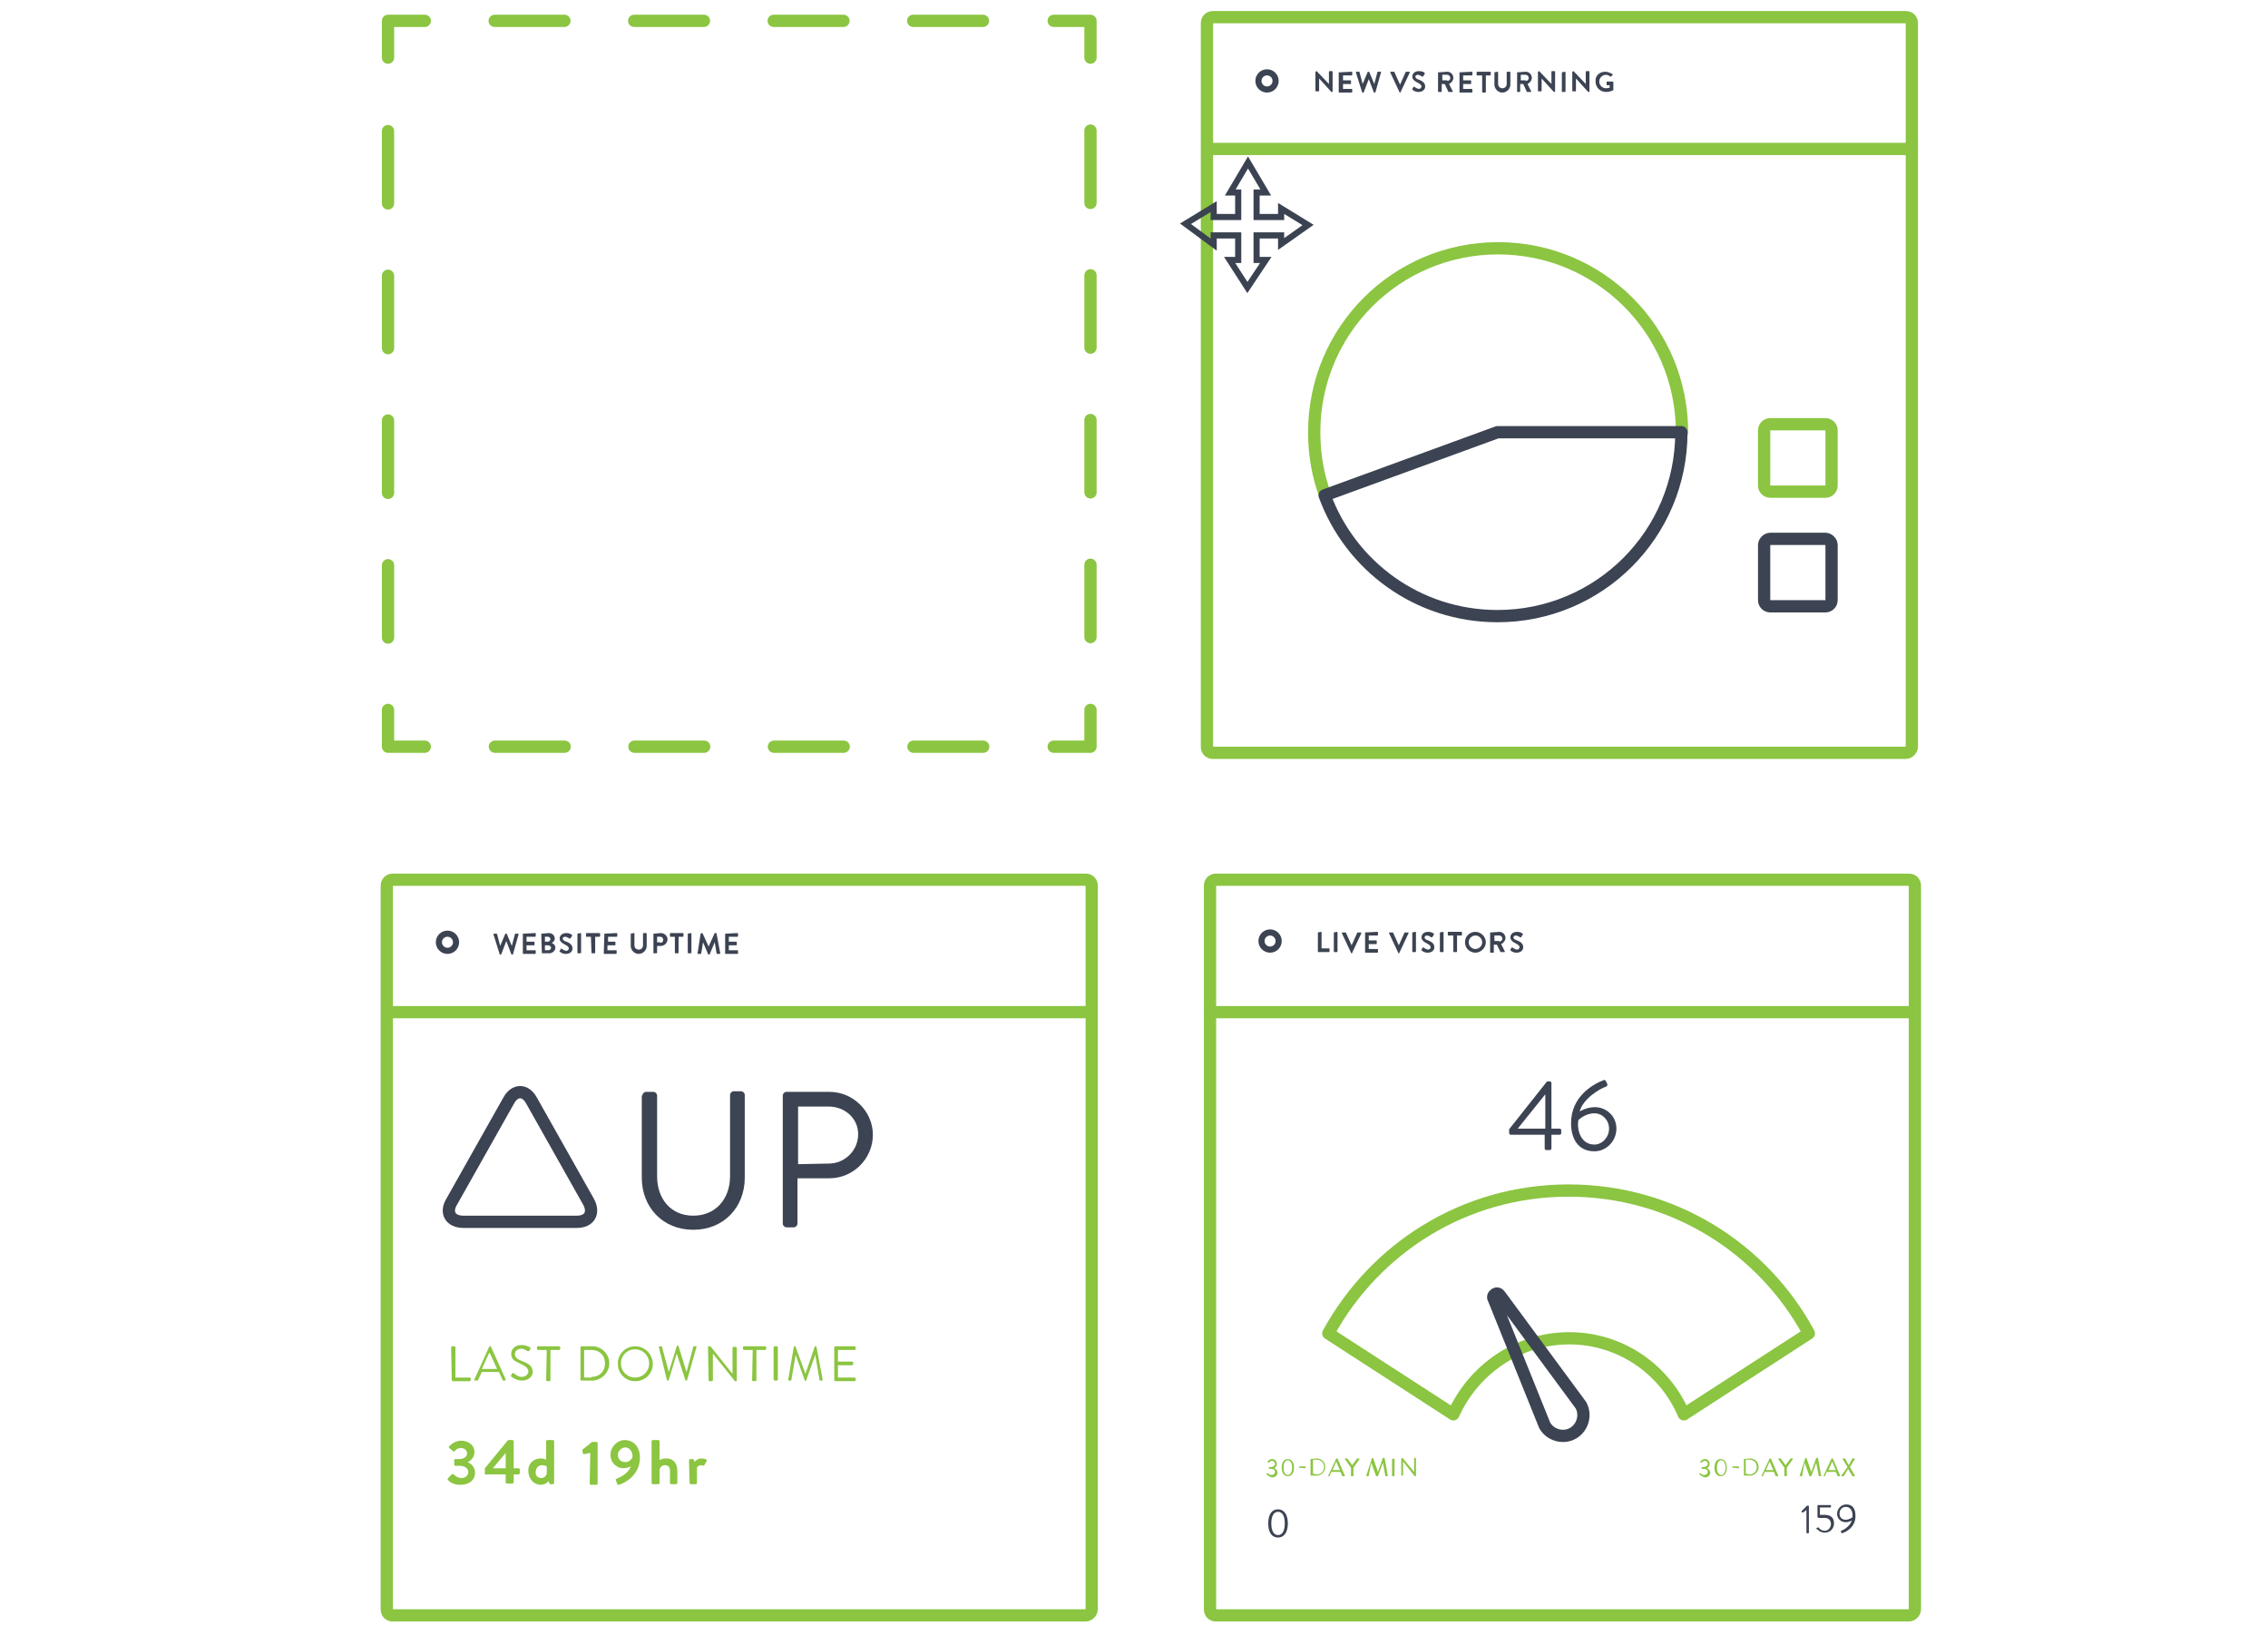 <?xml version="1.0" encoding="utf-8"?>
<!-- Generator: Adobe Illustrator 18.0.0, SVG Export Plug-In . SVG Version: 6.00 Build 0)  -->
<!DOCTYPE svg PUBLIC "-//W3C//DTD SVG 1.1//EN" "http://www.w3.org/Graphics/SVG/1.1/DTD/svg11.dtd">
<svg version="1.1" id="Layer_1" xmlns="http://www.w3.org/2000/svg" xmlns:xlink="http://www.w3.org/1999/xlink" x="0px" y="0px"
	 viewBox="0 0 370 265" enable-background="new 0 0 370 265" xml:space="preserve">
<g>
	
		<circle fill="none" stroke="#3C4352" stroke-linecap="round" stroke-linejoin="round" stroke-miterlimit="10" cx="206.7" cy="13.2" r="1.4"/>
	<g>
		<path fill="#3C4352" d="M214.6,11.7L214.6,11.7l0.2-0.1l2,2.1l0,0v-2c0,0,0-0.1,0.1-0.1h0.4c0,0,0.1,0,0.1,0.1v3.2
			c0,0,0,0.1-0.1,0.1h-0.1l-2-2.2l0,0v2c0,0,0,0.1-0.1,0.1h-0.4c0,0-0.1,0-0.1-0.1L214.6,11.7L214.6,11.7z"/>
		<path fill="#3C4352" d="M218.5,11.8C218.5,11.7,218.5,11.7,218.5,11.8l2-0.1c0.1,0,0.1,0,0.1,0.1v0.4c0,0,0,0.1-0.1,0.1h-1.4v0.8
			h1.2c0,0,0.1,0,0.1,0.1v0.4c0,0.1,0,0.1-0.1,0.1h-1.2v0.8h1.4c0.1,0,0.1,0,0.1,0.1V15c0,0,0,0.1-0.1,0.1h-2c-0.1,0-0.1,0-0.1-0.1
			v-3.2H218.5z"/>
		<path fill="#3C4352" d="M221.2,11.8c0-0.1,0-0.1,0.1-0.1h0.4c0,0,0.1,0,0.1,0.1l0.5,1.9l0,0l0.8-1.9c0,0,0-0.1,0.1-0.1h0.1
			c0,0,0.1,0,0.1,0.1l0.8,1.9l0,0l0.5-1.9c0,0,0-0.1,0.1-0.1h0.4c0.1,0,0.1,0,0.1,0.1l-0.9,3.2c0,0,0,0.1-0.1,0.1h-0.1
			c0,0-0.1,0-0.1-0.1l-0.8-2.1l0,0l-0.8,2.1c0,0,0,0.1-0.1,0.1h-0.1c0,0-0.1,0-0.1-0.1L221.2,11.8z"/>
		<path fill="#3C4352" d="M226.8,11.8c0-0.1,0-0.1,0.1-0.1h0.5c0,0,0.1,0,0.1,0.1l0.9,2l0,0l0.9-2c0,0,0-0.1,0.1-0.1h0.5
			c0.1,0,0.1,0.1,0.1,0.1l-1.5,3.2c0,0,0,0.1-0.1,0.1l0,0c0,0-0.1,0-0.1-0.1L226.8,11.8z"/>
		<path fill="#3C4352" d="M230.4,14.5l0.2-0.3c0-0.1,0.1-0.1,0.2,0c0,0,0.4,0.3,0.7,0.3c0.2,0,0.4-0.2,0.4-0.4s-0.2-0.4-0.6-0.6
			c-0.4-0.2-0.9-0.5-0.9-1c0-0.4,0.3-0.9,1.1-0.9c0.5,0,0.9,0.2,0.9,0.3c0,0,0.1,0.1,0,0.2l-0.2,0.3c0,0.1-0.1,0.1-0.2,0.1
			c0,0-0.4-0.3-0.7-0.3s-0.4,0.2-0.4,0.3c0,0.2,0.2,0.4,0.6,0.5c0.5,0.2,1,0.5,1,1.1c0,0.5-0.4,0.9-1.1,0.9c-0.6,0-0.9-0.3-1-0.4
			C230.4,14.6,230.4,14.6,230.4,14.5z"/>
		<path fill="#3C4352" d="M234.7,11.8C234.7,11.7,234.8,11.7,234.7,11.8l1.4-0.1c0.6,0,1,0.5,1,1c0,0.4-0.3,0.8-0.7,1l0.6,1.2
			c0,0.1,0,0.1-0.1,0.1h-0.5h-0.1l-0.6-1.3h-0.5v1.2c0,0,0,0.1-0.1,0.1h-0.4c-0.1,0-0.1,0-0.1-0.1v-3.1
			C234.6,11.8,234.7,11.8,234.7,11.8z M236.1,13.2c0.3,0,0.5-0.2,0.5-0.5c0-0.2-0.2-0.5-0.5-0.5h-0.8v0.9h0.8V13.2z"/>
		<path fill="#3C4352" d="M238.1,11.8C238.1,11.7,238.2,11.7,238.1,11.8l2-0.1c0.1,0,0.1,0,0.1,0.1v0.4c0,0,0,0.1-0.1,0.1h-1.4v0.8
			h1.2c0,0,0.1,0,0.1,0.1v0.4c0,0.1,0,0.1-0.1,0.1h-1.2v0.8h1.4c0.1,0,0.1,0,0.1,0.1V15c0,0,0,0.1-0.1,0.1h-1.9
			c-0.1,0-0.1,0-0.1-0.1V11.8z"/>
		<path fill="#3C4352" d="M241.7,12.3H241c-0.1,0-0.1,0-0.1-0.1v-0.4c0,0,0-0.1,0.1-0.1h2.1c0.1,0,0.1,0,0.1,0.1v0.4
			c0,0,0,0.1-0.1,0.1h-0.7V15c0,0,0,0.1-0.1,0.1h-0.4c0,0-0.1,0-0.1-0.1v-2.7H241.7z"/>
		<path fill="#3C4352" d="M243.8,11.8C243.8,11.7,243.8,11.7,243.8,11.8l0.5-0.1c0.1,0,0.1,0,0.1,0.1v1.9c0,0.4,0.3,0.7,0.7,0.7
			s0.7-0.3,0.7-0.7v-1.9c0,0,0-0.1,0.1-0.1h0.4c0,0,0.1,0,0.1,0.1v2c0,0.7-0.6,1.3-1.3,1.3s-1.3-0.6-1.3-1.3V11.8z"/>
		<path fill="#3C4352" d="M247.5,11.8C247.5,11.7,247.5,11.7,247.5,11.8l1.4-0.1c0.6,0,1,0.5,1,1c0,0.4-0.3,0.8-0.7,1l0.6,1.2
			c0,0.1,0,0.1-0.1,0.1h-0.5h-0.1l-0.6-1.3H248v1.2c0,0,0,0.1-0.1,0.1h-0.3c-0.1,0-0.1,0-0.1-0.1L247.5,11.8L247.5,11.8z
			 M248.9,13.2c0.3,0,0.5-0.2,0.5-0.5c0-0.2-0.2-0.5-0.5-0.5h-0.8v0.9h0.8V13.2z"/>
		<path fill="#3C4352" d="M250.9,11.7L250.9,11.7l0.2-0.1l2,2.1l0,0v-2c0,0,0-0.1,0.1-0.1h0.4c0,0,0.1,0,0.1,0.1v3.2
			c0,0,0,0.1-0.1,0.1h-0.1l-2-2.2l0,0v2c0,0,0,0.1-0.1,0.1H251c0,0-0.1,0-0.1-0.1V11.7L250.9,11.7z"/>
		<path fill="#3C4352" d="M254.8,11.8C254.8,11.7,254.8,11.7,254.8,11.8l0.5-0.1c0,0,0.1,0,0.1,0.1v3.1c0,0,0,0.1-0.1,0.1h-0.4
			c0,0-0.1,0-0.1-0.1V11.8z"/>
		<path fill="#3C4352" d="M256.5,11.7L256.5,11.7l0.2-0.1l2,2.1l0,0v-2c0,0,0-0.1,0.1-0.1h0.4c0,0,0.1,0,0.1,0.1v3.2
			c0,0,0,0.1-0.1,0.1h-0.1l-2-2.2l0,0v2c0,0,0,0.1-0.1,0.1h-0.4c0,0-0.1,0-0.1-0.1V11.7z"/>
		<path fill="#3C4352" d="M261.9,11.7c0.4,0,0.8,0.2,1.2,0.4v0.1l-0.3,0.3h-0.1c-0.2-0.2-0.5-0.3-0.7-0.3c-0.6,0-1.1,0.5-1.1,1.1
			s0.5,1.1,1.1,1.1c0.3,0,0.5-0.1,0.6-0.1v-0.4h-0.4c-0.1,0-0.1,0-0.1-0.1v-0.4c0-0.1,0-0.1,0.1-0.1h0.9c0,0,0.1,0,0.1,0.1v1.2v0.1
			c0,0-0.5,0.3-1.2,0.3c-0.9,0-1.7-0.7-1.7-1.7C260.2,12.4,260.9,11.7,261.9,11.7z"/>
	</g>
	
		<line fill="none" stroke="#8BC541" stroke-width="2" stroke-linecap="round" stroke-linejoin="round" stroke-miterlimit="10" x1="197" y1="24.3" x2="311.8" y2="24.3"/>
	<path fill="none" stroke="#8BC541" stroke-width="2" stroke-linecap="round" stroke-linejoin="round" stroke-miterlimit="10" d="
		M310.9,122.8h-113c-0.6,0-1-0.4-1-1V3.8c0-0.6,0.4-1,1-1h113c0.6,0,1,0.4,1,1v118C311.9,122.3,311.4,122.8,310.9,122.8z"/>
	<g>
		<path fill="none" stroke="#8BC541" stroke-width="2" stroke-linecap="round" stroke-linejoin="round" stroke-miterlimit="10" d="
			M297.8,80.2h-9c-0.5,0-1-0.4-1-1v-9c0-0.6,0.5-1,1-1h9c0.5,0,1,0.4,1,1v9C298.8,79.8,298.3,80.2,297.8,80.2z"/>
		<path fill="none" stroke="#3C4352" stroke-width="2" stroke-miterlimit="10" d="M297.8,98.9h-9c-0.5,0-1-0.4-1-1v-9
			c0-0.5,0.5-1,1-1h9c0.5,0,1,0.5,1,1v9C298.8,98.5,298.3,98.9,297.8,98.9z"/>
	</g>
	<path fill="none" stroke="#8BC541" stroke-width="2" stroke-linecap="round" stroke-linejoin="round" stroke-miterlimit="10" d="
		M274.4,70.5c0-16.6-13.4-30-30-30s-30,13.4-30,30c0,3.6,0.6,7.1,1.8,10.3"/>
	<path fill="none" stroke="#3C4352" stroke-width="2" stroke-linecap="round" stroke-linejoin="round" stroke-miterlimit="10" d="
		M216.1,80.8c4.2,11.5,15.2,19.7,28.2,19.7c16.6,0,30-13.4,30-30h-30L216.1,80.8z"/>
</g>
<g>
	
		<line fill="none" stroke="#8BC541" stroke-width="2" stroke-linecap="round" stroke-linejoin="round" stroke-miterlimit="10" x1="197.5" y1="165.1" x2="312.3" y2="165.1"/>
	<path fill="none" stroke="#8BC541" stroke-width="2" stroke-linecap="round" stroke-linejoin="round" stroke-miterlimit="10" d="
		M311.4,263.5h-113c-0.6,0-1-0.4-1-1v-118c0-0.6,0.4-1,1-1h113c0.6,0,1,0.4,1,1v118C312.4,263,311.9,263.5,311.4,263.5z"/>
	
		<circle fill="none" stroke="#3C4352" stroke-linecap="round" stroke-linejoin="round" stroke-miterlimit="10" cx="207.2" cy="153.5" r="1.4"/>
	<g>
		<path fill="#3C4352" d="M215,152.1C215,152.1,215.1,152.1,215,152.1l0.5-0.1c0,0,0.1,0,0.1,0.1v2.6h1.2c0.1,0,0.1,0,0.1,0.1v0.4
			c0,0,0,0.1-0.1,0.1h-1.7c-0.1,0-0.1,0-0.1-0.1V152.1z"/>
		<path fill="#3C4352" d="M217.6,152.1C217.6,152.1,217.7,152.1,217.6,152.1l0.5-0.1c0,0,0.1,0,0.1,0.1v3.1c0,0,0,0.1-0.1,0.1h-0.4
			c0,0-0.1,0-0.1-0.1V152.1z"/>
		<path fill="#3C4352" d="M218.9,152.2c0-0.1,0-0.1,0.1-0.1h0.5c0,0,0.1,0,0.1,0.1l0.9,2l0,0l0.9-2c0,0,0-0.1,0.1-0.1h0.5
			c0.1,0,0.1,0.1,0.1,0.1l-1.5,3.2c0,0,0,0.1-0.1,0.1l0,0c0,0-0.1,0-0.1-0.1L218.9,152.2z"/>
		<path fill="#3C4352" d="M222.7,152.1C222.7,152.1,222.8,152.1,222.7,152.1l2-0.1c0.1,0,0.1,0,0.1,0.1v0.4c0,0,0,0.1-0.1,0.1h-1.4
			v0.8h1.2c0,0,0.1,0,0.1,0.1v0.4c0,0.1,0,0.1-0.1,0.1h-1.2v0.8h1.4c0.1,0,0.1,0,0.1,0.1v0.4c0,0,0,0.1-0.1,0.1h-1.9
			c-0.1,0-0.1,0-0.1-0.1V152.1z"/>
		<path fill="#3C4352" d="M226.6,152.2c0-0.1,0-0.1,0.1-0.1h0.5c0,0,0.1,0,0.1,0.1l0.9,2l0,0l0.9-2c0,0,0-0.1,0.1-0.1h0.5
			c0.1,0,0.1,0.1,0.1,0.1l-1.5,3.2c0,0,0,0.1-0.1,0.1l0,0c0,0-0.1,0-0.1-0.1L226.6,152.2z"/>
		<path fill="#3C4352" d="M230.4,152.1L230.4,152.1l0.5-0.1c0,0,0.1,0,0.1,0.1v3.1c0,0,0,0.1-0.1,0.1h-0.4c0,0-0.1,0-0.1-0.1V152.1z
			"/>
		<path fill="#3C4352" d="M231.9,154.9l0.2-0.3c0-0.1,0.1-0.1,0.2,0c0,0,0.4,0.3,0.7,0.3c0.2,0,0.4-0.2,0.4-0.4s-0.2-0.4-0.6-0.6
			c-0.4-0.2-0.9-0.5-0.9-1c0-0.4,0.3-0.9,1.1-0.9c0.5,0,0.8,0.2,0.9,0.3c0,0,0.1,0.1,0,0.2l-0.2,0.3c0,0.1-0.1,0.1-0.2,0.1
			c0,0-0.4-0.3-0.7-0.3s-0.4,0.2-0.4,0.3c0,0.2,0.2,0.4,0.6,0.5c0.5,0.2,1,0.5,1,1.1c0,0.5-0.4,0.9-1.1,0.9c-0.6,0-0.9-0.3-1-0.4
			C231.9,155,231.8,155,231.9,154.9z"/>
		<path fill="#3C4352" d="M234.9,152.1L234.9,152.1l0.5-0.1c0,0,0.1,0,0.1,0.1v3.1c0,0,0,0.1-0.1,0.1H235c0,0-0.1,0-0.1-0.1V152.1z"
			/>
		<path fill="#3C4352" d="M237,152.6h-0.7c-0.1,0-0.1,0-0.1-0.1v-0.4c0,0,0-0.1,0.1-0.1h2.1c0.1,0,0.1,0,0.1,0.1v0.4
			c0,0,0,0.1-0.1,0.1h-0.7v2.6c0,0,0,0.1-0.1,0.1h-0.4c0,0-0.1,0-0.1-0.1v-2.6H237z"/>
		<path fill="#3C4352" d="M240.7,152c0.9,0,1.7,0.8,1.7,1.7s-0.8,1.7-1.7,1.7s-1.7-0.7-1.7-1.7S239.8,152,240.7,152z M240.7,154.8
			c0.6,0,1.1-0.5,1.1-1.1s-0.5-1.1-1.1-1.1s-1.1,0.5-1.1,1.1S240.1,154.8,240.7,154.8z"/>
		<path fill="#3C4352" d="M243.2,152.1C243.2,152.1,243.3,152.1,243.2,152.1l1.4-0.1c0.6,0,1,0.5,1,1c0,0.4-0.3,0.8-0.7,1l0.6,1.2
			c0,0.1,0,0.1-0.1,0.1h-0.5h-0.1l-0.6-1.2h-0.5v1.2c0,0,0,0.1-0.1,0.1h-0.4c-0.1,0-0.1,0-0.1-0.1v-3.2H243.2z M244.6,153.6
			c0.2,0,0.5-0.2,0.5-0.5c0-0.2-0.2-0.5-0.5-0.5h-0.8v0.9h0.8V153.6z"/>
		<path fill="#3C4352" d="M246.4,154.9l0.2-0.3c0-0.1,0.1-0.1,0.2,0c0,0,0.4,0.3,0.7,0.3c0.2,0,0.4-0.2,0.4-0.4s-0.2-0.4-0.6-0.6
			c-0.4-0.2-0.9-0.5-0.9-1c0-0.4,0.3-0.9,1.1-0.9c0.5,0,0.8,0.2,0.9,0.3c0,0,0.1,0.1,0,0.2l-0.2,0.3c0,0.1-0.1,0.1-0.2,0.1
			c0,0-0.4-0.3-0.7-0.3s-0.4,0.2-0.4,0.3c0,0.2,0.2,0.4,0.6,0.5c0.5,0.2,1,0.5,1,1.1c0,0.5-0.4,0.9-1.1,0.9c-0.6,0-0.9-0.3-1-0.4
			C246.4,155,246.4,155,246.4,154.9z"/>
	</g>
	<g>
		<path fill="#3C4352" d="M246.2,184.8v-0.6l6.1-7.7c0,0,0.1-0.1,0.2-0.1h0.3c0.2,0,0.3,0.1,0.3,0.3v7.4h1.3c0.2,0,0.3,0.1,0.3,0.3
			v0.4c0,0.2-0.1,0.3-0.3,0.3h-1.3v2.2c0,0.2-0.1,0.3-0.3,0.3h-0.5c-0.2,0-0.3-0.1-0.3-0.3v-2.2h-5.6
			C246.3,185.1,246.2,184.9,246.2,184.8z M252.1,184.1v-5.6l-4.5,5.6H252.1z"/>
		<path fill="#3C4352" d="M261.6,176.2c0.2-0.1,0.3,0,0.4,0.2l0.2,0.4c0.1,0.2,0,0.4-0.3,0.5c-0.7,0.2-3.6,1.8-4.2,4
			c0,0,1.1-0.7,2.5-0.7c1.8,0,3.5,1.4,3.5,3.5c0,2-1.6,3.7-3.6,3.7c-2.6,0-3.8-2-3.8-4.6C256.3,178.8,260,176.8,261.6,176.2z
			 M262.5,184.1c0-1.4-1.1-2.5-2.4-2.5c-1.5,0-2.6,1.1-2.6,1.1c-0.3,1.6,0.4,4,2.6,4C261.4,186.7,262.5,185.5,262.5,184.1z"/>
	</g>
	<path fill="none" stroke="#8BC541" stroke-width="2" stroke-linecap="round" stroke-linejoin="round" stroke-miterlimit="10" d="
		M256,218.3c8.4,0,15.6,5.1,18.7,12.4l20.4-13.2c-7.5-13.9-22.2-23.3-39.2-23.3s-31.6,9.4-39.2,23.3l20.4,13.2
		C240.4,223.4,247.6,218.3,256,218.3z"/>
	<path fill="none" stroke="#3C4352" stroke-width="2" stroke-linecap="round" stroke-linejoin="round" stroke-miterlimit="10" d="
		M252,232.5c0.9,1.6,3,2.2,4.6,1.3s2.2-3,1.3-4.6l-13.2-17.9c-0.2-0.3-0.5-0.4-0.8-0.2s-0.4,0.5-0.2,0.8L252,232.5z"/>
	<g>
		<g>
			<path fill="#3C4352" d="M206.9,248.5c0-1.5,0.6-2.3,1.6-2.3s1.6,0.9,1.6,2.3s-0.6,2.3-1.6,2.3S206.9,250,206.9,248.5z
				 M209.6,248.5c0-1.2-0.4-1.9-1.1-1.9c-0.7,0-1.1,0.7-1.1,1.9s0.4,1.9,1.1,1.9S209.6,249.7,209.6,248.5z"/>
		</g>
		<g>
			<path fill="#3C4352" d="M294.7,246.3l-0.5,0.4c-0.1,0-0.1,0-0.2,0l-0.1-0.1c0-0.1,0-0.1,0-0.1l0.9-0.9h0.2c0.1,0,0.1,0.1,0.1,0.1
				v4.3c0,0.1-0.1,0.1-0.1,0.1h-0.2c-0.1,0-0.1-0.1-0.1-0.1L294.7,246.3L294.7,246.3z"/>
			<path fill="#3C4352" d="M296.3,249.3c0.1,0,0.1-0.1,0.2-0.1c0.1-0.1,0.1-0.1,0.2,0s0.4,0.5,1,0.5s1-0.6,1-1.1s-0.3-1-1-1h-1
				c-0.1,0-0.2-0.1-0.2-0.2v-1.8c0-0.1,0.1-0.1,0.1-0.1h2c0.1,0,0.1,0.1,0.1,0.1v0.2c0,0.1-0.1,0.1-0.1,0.1h-1.7v1.2h0.8
				c1,0,1.5,0.5,1.5,1.4c0,0.8-0.6,1.5-1.5,1.5c-0.7,0-1.1-0.4-1.3-0.6C296.2,249.4,296.2,249.4,296.3,249.3z"/>
			<path fill="#3C4352" d="M300.4,249.7c0.3-0.1,1.5-0.8,1.7-1.7c0,0-0.4,0.3-1,0.3c-0.8,0-1.4-0.6-1.4-1.4c0-0.8,0.7-1.5,1.5-1.5
				c1.1,0,1.5,0.8,1.5,1.9c0,1.8-1.5,2.6-2.2,2.8c-0.1,0-0.1,0-0.1-0.1l-0.1-0.2C300.2,249.8,300.3,249.8,300.4,249.7z M302.2,247.5
				c0.1-0.7-0.1-1.7-1.1-1.7c-0.6,0-1,0.5-1,1.1s0.4,1,1,1C301.7,247.9,302.2,247.5,302.2,247.5z"/>
		</g>
		<g>
			<path fill="#8BC541" d="M206.6,240.4l0.1-0.1h0.1c0,0,0.3,0.3,0.6,0.3s0.6-0.2,0.6-0.5s-0.2-0.5-0.7-0.5h-0.2c0,0-0.1,0-0.1-0.1
				v-0.1c0-0.1,0-0.1,0.1-0.1h0.2c0.4,0,0.7-0.2,0.7-0.5s-0.2-0.5-0.5-0.5s-0.4,0.2-0.5,0.3h-0.1l-0.1-0.1v-0.1c0,0,0.3-0.4,0.7-0.4
				c0.5,0,0.8,0.3,0.8,0.8c0,0.3-0.2,0.6-0.4,0.7l0,0c0.2,0.1,0.5,0.3,0.5,0.7s-0.3,0.8-0.9,0.8
				C206.9,240.8,206.7,240.6,206.6,240.4C206.5,240.4,206.5,240.4,206.6,240.4z"/>
			<path fill="#8BC541" d="M209.1,239.4c0-0.9,0.4-1.4,1-1.4s1,0.5,1,1.4s-0.4,1.4-1,1.4S209.1,240.3,209.1,239.4z M210.8,239.4
				c0-0.7-0.3-1.2-0.7-1.2s-0.7,0.4-0.7,1.2s0.3,1.2,0.7,1.2S210.8,240.1,210.8,239.4z"/>
			<path fill="#8BC541" d="M211.9,239.4L211.9,239.4c0-0.1,0-0.2,0.1-0.2h0.9c0,0,0.1,0,0.1,0.1v0.1c0,0,0,0.1-0.1,0.1L211.9,239.4
				C212,239.5,211.9,239.5,211.9,239.4z"/>
			<path fill="#8BC541" d="M213.8,238C213.8,237.9,213.9,237.9,213.8,238l1-0.1c0.8,0,1.4,0.6,1.4,1.4c0,0.8-0.7,1.4-1.4,1.4h-0.9
				c0,0-0.1,0-0.1-0.1V238z M214.8,240.5c0.7,0,1.2-0.5,1.2-1.2s-0.5-1.2-1.2-1.2h-0.6v2.3L214.8,240.5L214.8,240.5z"/>
			<path fill="#8BC541" d="M216.7,240.7l1.3-2.8c0,0,0,0,0.1,0l0,0h0.1l1.2,2.8c0,0.1,0,0.1-0.1,0.1h-0.2H219l-0.3-0.7h-1.5
				l-0.3,0.7c0,0,0,0-0.1,0h-0.2C216.7,240.8,216.7,240.7,216.7,240.7z M218.6,239.8c-0.2-0.4-0.4-0.9-0.6-1.4l0,0l-0.6,1.4H218.6z"
				/>
			<path fill="#8BC541" d="M220.4,239.4l-1-1.4c0-0.1,0-0.1,0.1-0.1h0.2h0.1l0.8,1.1l0.8-1.1c0,0,0,0,0.1,0h0.2
				c0.1,0,0.1,0.1,0.1,0.1l-1,1.4v1.3c0,0,0,0.1-0.1,0.1h-0.2c0,0-0.1,0-0.1-0.1L220.4,239.4L220.4,239.4z"/>
			<path fill="#8BC541" d="M223.8,237.9L223.8,237.9l0.1-0.1h0.1l0.8,2.3l0,0l0.8-2.3c0,0,0,0,0.1,0h0.1c0,0,0.1,0,0.1,0.1l0.5,2.8
				c0,0.1,0,0.1-0.1,0.1h-0.2c0,0-0.1,0-0.1-0.1l-0.4-2.1l0,0l-0.8,2.2c0,0,0,0-0.1,0h-0.1h-0.1l-0.8-2.2l0,0l-0.4,2.1
				c0,0,0,0.1-0.1,0.1H223c-0.1,0-0.1,0-0.1-0.1L223.8,237.9z"/>
			<path fill="#8BC541" d="M227.2,238C227.2,237.9,227.3,237.9,227.2,238l0.2-0.1c0,0,0.1,0,0.1,0.1v2.7c0,0,0,0.1-0.1,0.1h-0.2
				c0,0-0.1,0-0.1-0.1V238H227.2z"/>
			<path fill="#8BC541" d="M228.6,237.9L228.6,237.9l0.2-0.1l1.9,2.3l0,0v-2.2c0,0,0-0.1,0.1-0.1h0.1c0,0,0.1,0,0.1,0.1v2.8
				c0,0,0,0.1-0.1,0.1h-0.1l-1.9-2.4l0,0v2.2c0,0,0,0.1-0.1,0.1h-0.1c0,0-0.1,0-0.1-0.1L228.6,237.9L228.6,237.9z"/>
		</g>
		<g>
			<path fill="#8BC541" d="M277.2,240.4l0.1-0.1h0.1c0,0,0.3,0.3,0.6,0.3c0.3,0,0.6-0.2,0.6-0.5s-0.2-0.5-0.7-0.5h-0.2
				c0,0-0.1,0-0.1-0.1v-0.1c0-0.1,0-0.1,0.1-0.1h0.2c0.4,0,0.7-0.2,0.7-0.5s-0.2-0.5-0.5-0.5s-0.4,0.2-0.5,0.3h-0.1l-0.1-0.1v-0.1
				c0,0,0.3-0.4,0.7-0.4c0.5,0,0.8,0.3,0.8,0.8c0,0.3-0.2,0.6-0.4,0.7l0,0c0.2,0.1,0.5,0.3,0.5,0.7s-0.3,0.8-0.9,0.8
				C277.6,240.8,277.3,240.6,277.2,240.4L277.2,240.4z"/>
			<path fill="#8BC541" d="M279.7,239.4c0-0.9,0.4-1.4,1-1.4s1,0.5,1,1.4s-0.4,1.4-1,1.4C280.1,240.8,279.7,240.3,279.7,239.4z
				 M281.5,239.4c0-0.7-0.3-1.2-0.7-1.2s-0.7,0.4-0.7,1.2s0.3,1.2,0.7,1.2S281.5,240.1,281.5,239.4z"/>
			<path fill="#8BC541" d="M282.6,239.4L282.6,239.4c0-0.1,0-0.2,0.1-0.2h0.9c0,0,0.1,0,0.1,0.1v0.1c0,0,0,0.1-0.1,0.1L282.6,239.4
				C282.6,239.5,282.6,239.5,282.6,239.4z"/>
			<path fill="#8BC541" d="M284.5,238C284.5,237.9,284.5,237.9,284.5,238l1-0.1c0.8,0,1.4,0.6,1.4,1.4c0,0.8-0.7,1.4-1.4,1.4h-0.9
				c0,0-0.1,0-0.1-0.1V238z M285.4,240.5c0.7,0,1.2-0.5,1.2-1.2s-0.5-1.2-1.2-1.2h-0.6v2.3L285.4,240.5L285.4,240.5z"/>
			<path fill="#8BC541" d="M287.4,240.7l1.3-2.8c0,0,0,0,0.1,0l0,0h0.1l1.2,2.8c0,0.1,0,0.1-0.1,0.1h-0.2h-0.1l-0.3-0.7h-1.5
				l-0.3,0.7c0,0,0,0-0.1,0h-0.2C287.4,240.8,287.3,240.7,287.4,240.7z M289.3,239.8c-0.2-0.4-0.4-0.9-0.6-1.4l0,0l-0.6,1.4H289.3z"
				/>
			<path fill="#8BC541" d="M291.1,239.4l-1-1.4c0-0.1,0-0.1,0.1-0.1h0.2h0.1l0.8,1.1l0.8-1.1c0,0,0,0,0.1,0h0.2
				c0.1,0,0.1,0.1,0.1,0.1l-1,1.4v1.3c0,0,0,0.1-0.1,0.1h-0.2c0,0-0.1,0-0.1-0.1V239.4L291.1,239.4z"/>
			<path fill="#8BC541" d="M294.5,237.9L294.5,237.9l0.1-0.1h0.1l0.8,2.3l0,0l0.8-2.3c0,0,0,0,0.1,0h0.1c0,0,0.1,0,0.1,0.1l0.5,2.8
				c0,0.1,0,0.1-0.1,0.1h-0.2c0,0-0.1,0-0.1-0.1l-0.4-2.1l0,0l-0.8,2.2c0,0,0,0-0.1,0h-0.1h-0.1l-0.8-2.2l0,0l-0.4,2.1
				c0,0,0,0.1-0.1,0.1h-0.2c-0.1,0-0.1,0-0.1-0.1L294.5,237.9z"/>
			<path fill="#8BC541" d="M297.5,240.7l1.3-2.8c0,0,0,0,0.1,0l0,0h0.1l1.2,2.8c0,0.1,0,0.1-0.1,0.1h-0.2h-0.1l-0.3-0.7H298
				l-0.3,0.7c0,0,0,0-0.1,0l0,0C297.5,240.8,297.5,240.7,297.5,240.7z M299.5,239.8c-0.2-0.4-0.4-0.9-0.6-1.4l0,0l-0.6,1.4H299.5z"
				/>
			<path fill="#8BC541" d="M301.4,239.3l-0.8-1.3c0-0.1,0-0.1,0.1-0.1h0.2h0.1l0.6,1.1l0,0l0.6-1.1c0,0,0,0,0.1,0h0.2
				c0.1,0,0.1,0.1,0.1,0.1l-0.8,1.3l0.8,1.4c0,0.1,0,0.1-0.1,0.1h-0.2h-0.1l-0.7-1.2l0,0l-0.7,1.2c0,0,0,0-0.1,0h-0.2
				c-0.1,0-0.1-0.1-0.1-0.1L301.4,239.3z"/>
		</g>
	</g>
</g>
<g>
	
		<line fill="none" stroke="#8BC541" stroke-width="2" stroke-linecap="round" stroke-linejoin="round" stroke-miterlimit="10" x1="63.2" y1="165.1" x2="178" y2="165.1"/>
	<path fill="none" stroke="#8BC541" stroke-width="2" stroke-linecap="round" stroke-linejoin="round" stroke-miterlimit="10" d="
		M177.1,263.5h-113c-0.6,0-1-0.4-1-1v-118c0-0.6,0.4-1,1-1h113c0.6,0,1,0.4,1,1v118C178.1,263,177.6,263.5,177.1,263.5z"/>
	<g>
		<path fill="none" stroke="#3C4352" stroke-width="2" stroke-linecap="round" stroke-linejoin="round" stroke-miterlimit="10" d="
			M96,196c1,1.8,0.2,3.3-1.9,3.3H75.6c-2.1,0-3-1.5-1.9-3.3l9.3-16.5c1-1.8,2.7-1.8,3.7,0L96,196z"/>
		<g>
			<path fill="#3C4352" d="M104.8,178.7c0-0.3,0.3-0.6,0.6-0.6h1.2c0.3,0,0.6,0.3,0.6,0.6v13.2c0,3.6,2.2,6.4,5.9,6.4s6-2.8,6-6.4
				v-13.3c0-0.3,0.3-0.6,0.6-0.6h1.2c0.3,0,0.6,0.3,0.6,0.6v13.5c0,4.8-3.4,8.5-8.4,8.5s-8.4-3.7-8.4-8.5v-13.4H104.8z"/>
			<path fill="#3C4352" d="M127.7,178.7c0-0.3,0.3-0.6,0.6-0.6h7c3.9,0,7.1,3.2,7.1,7c0,3.9-3.2,7.1-7.1,7.1h-5.2v7.4
				c0,0.3-0.3,0.6-0.6,0.6h-1.2c-0.3,0-0.6-0.3-0.6-0.6C127.7,199.6,127.7,178.7,127.7,178.7z M135.2,189.8c2.6,0,4.8-2.1,4.8-4.8
				c0-2.6-2.2-4.5-4.8-4.5h-5v9.4L135.2,189.8L135.2,189.8z"/>
		</g>
	</g>
	<g>
		<path fill="#8BC541" d="M73.2,241l0.5-0.5c0.1-0.1,0.2-0.1,0.3,0c0,0,0.6,0.6,1.3,0.6c0.6,0,1.1-0.4,1.1-1c0-0.5-0.5-1-1.4-1h-0.7
			c-0.1,0-0.2-0.1-0.2-0.2v-0.7c0-0.1,0.1-0.2,0.2-0.2h0.6c0.8,0,1.3-0.4,1.3-0.9c0-0.6-0.5-0.9-1-0.9s-0.9,0.3-1,0.5
			c-0.1,0.1-0.2,0.1-0.3,0l-0.6-0.5c-0.1-0.1-0.1-0.2,0-0.3c0,0,0.8-0.9,1.9-0.9c1.2,0,2.2,0.7,2.2,1.9c0,0.8-0.6,1.4-1.1,1.6l0,0
			c0.5,0.2,1.2,0.8,1.2,1.7c0,1.2-0.9,2-2.4,2c-1.3,0-1.9-0.6-2.1-0.9C73.1,241.2,73.1,241.1,73.2,241z"/>
		<path fill="#8BC541" d="M79.1,240.4v-0.9l3.7-4.5c0,0,0.1-0.1,0.2-0.1h0.6c0.1,0,0.2,0.1,0.2,0.2v4.4h0.8c0.1,0,0.2,0.1,0.2,0.2
			v0.6c0,0.1-0.1,0.2-0.2,0.2h-0.8v1.3c0,0.1-0.1,0.2-0.2,0.2h-0.9c-0.1,0-0.2-0.1-0.2-0.2v-1.3h-3.2
			C79.2,240.6,79.1,240.5,79.1,240.4z M82.5,239.5V237l-2.1,2.5H82.5z"/>
		<path fill="#8BC541" d="M88.2,237.9c0.4,0,0.7,0.1,0.9,0.2v-3c0-0.1,0.1-0.2,0.2-0.2h0.9c0.1,0,0.2,0.1,0.2,0.2v6.8
			c0,0.1-0.1,0.2-0.2,0.2h-0.4c-0.1,0-0.2-0.1-0.2-0.2l-0.1-0.3c0,0-0.5,0.6-1.3,0.6c-1.1,0-2-1-2-2.2
			C86.1,238.8,87,237.9,88.2,237.9z M88.3,241.1c0.5,0,0.8-0.4,0.9-0.7v-1.2c0,0-0.3-0.2-0.8-0.2c-0.6,0-1,0.5-1,1.1
			C87.3,240.6,87.7,241.1,88.3,241.1z"/>
		<path fill="#8BC541" d="M96.3,237l-1,0.2c-0.1,0-0.2,0-0.2-0.1l-0.1-0.5c0-0.1,0-0.1,0.1-0.2l1.5-1.2h0.7c0.1,0,0.2,0.1,0.2,0.2
			v6.6c0,0.1-0.1,0.2-0.2,0.2h-0.9c-0.1,0-0.2-0.1-0.2-0.2L96.3,237L96.3,237z"/>
		<path fill="#8BC541" d="M100.6,241.2c0.5-0.2,1.9-0.8,2.3-2c-0.2,0.1-0.7,0.3-1.2,0.3c-1,0-2.1-0.8-2.1-2.2c0-1.3,1.1-2.4,2.3-2.4
			c1.6,0,2.5,1.3,2.5,2.8c0,3-2.5,4.2-3.4,4.5c-0.1,0-0.2,0-0.3-0.1l-0.2-0.6C100.4,241.4,100.4,241.3,100.6,241.2z M103.2,237.6
			c0-0.7-0.4-1.5-1.2-1.5c-0.6,0-1.2,0.6-1.2,1.2c0,0.7,0.5,1.2,1.2,1.2S103.1,238,103.2,237.6z"/>
		<path fill="#8BC541" d="M106.3,235.1c0-0.1,0.1-0.2,0.2-0.2h0.9c0.1,0,0.2,0.1,0.2,0.2v3.1c0.2-0.2,0.6-0.3,1.1-0.3
			c1.3,0,1.8,1,1.8,2v2c0,0.1-0.1,0.2-0.2,0.2h-0.8c-0.1,0-0.2-0.1-0.2-0.2v-2c0-0.6-0.3-0.9-0.8-0.9s-0.8,0.3-0.9,0.7v2.2
			c0,0.1-0.1,0.2-0.2,0.2h-0.9c-0.1,0-0.2-0.1-0.2-0.2C106.3,241.9,106.3,235.1,106.3,235.1z"/>
		<path fill="#8BC541" d="M112.4,238.2c0-0.1,0.1-0.2,0.2-0.2h0.4c0.1,0,0.2,0.1,0.2,0.1l0.1,0.4c0.1-0.2,0.5-0.6,1.2-0.6
			c0.5,0,0.9,0.2,0.8,0.4l-0.4,0.7c-0.1,0.1-0.2,0.1-0.2,0.1s-0.2-0.1-0.3-0.1c-0.4,0-0.7,0.3-0.7,0.4v2.5c0,0.1-0.1,0.2-0.2,0.2
			h-0.8c-0.1,0-0.2-0.1-0.2-0.2L112.4,238.2L112.4,238.2z"/>
	</g>
	<g>
		<path fill="#8BC541" d="M73.6,219.8c0-0.1,0.1-0.2,0.2-0.2h0.3c0.1,0,0.2,0.1,0.2,0.2v4.9h2.3c0.1,0,0.2,0.1,0.2,0.2v0.2
			c0,0.1-0.1,0.2-0.2,0.2h-2.7c-0.1,0-0.2-0.1-0.2-0.2L73.6,219.8L73.6,219.8z"/>
		<path fill="#8BC541" d="M77.4,225l2.4-5.3l0.1-0.1H80c0.1,0,0.1,0,0.1,0.1l2.4,5.3c0,0.1,0,0.2-0.1,0.2h-0.3c-0.1,0-0.1,0-0.1-0.1
			l-0.6-1.3h-2.8l-0.6,1.3l-0.1,0.1h-0.3C77.4,225.2,77.3,225.1,77.4,225z M81.1,223.3c-0.4-0.9-0.8-1.7-1.2-2.6h-0.1l-1.2,2.6H81.1
			z"/>
		<path fill="#8BC541" d="M83.4,224.3c0,0,0.1-0.1,0.1-0.2c0.1-0.1,0.2-0.2,0.3-0.1c0.1,0,0.6,0.6,1.3,0.6c0.6,0,1.1-0.4,1.1-0.9
			s-0.5-0.9-1.4-1.3c-0.9-0.4-1.4-0.7-1.4-1.6c0-0.5,0.4-1.4,1.7-1.4c0.8,0,1.4,0.4,1.4,0.4s0.1,0.1,0,0.3c0,0-0.1,0.1-0.1,0.2
			c-0.1,0.1-0.2,0.1-0.3,0.1s-0.6-0.4-1-0.4c-0.8,0-1.1,0.5-1.1,0.9c0,0.5,0.4,0.8,1.1,1.1c1.1,0.4,1.8,0.8,1.8,1.8
			c0,0.8-0.8,1.4-1.7,1.4c-0.9,0-1.6-0.5-1.7-0.6C83.4,224.6,83.3,224.5,83.4,224.3z"/>
		<path fill="#8BC541" d="M89.2,220.2h-1.4c-0.1,0-0.2-0.1-0.2-0.2v-0.2c0-0.1,0.1-0.2,0.2-0.2h3.4c0.1,0,0.2,0.1,0.2,0.2v0.2
			c0,0.1-0.1,0.2-0.2,0.2h-1.4v4.9c0,0.1-0.1,0.2-0.2,0.2h-0.3c-0.1,0-0.2-0.1-0.2-0.2L89.2,220.2L89.2,220.2z"/>
		<path fill="#8BC541" d="M94.7,219.8c0-0.1,0.1-0.2,0.1-0.2h1.8c1.5,0,2.8,1.2,2.8,2.8c0,1.5-1.3,2.8-2.8,2.8h-1.8
			c-0.1,0-0.1-0.1-0.1-0.2V219.8z M96.5,224.6c1.3,0,2.2-0.9,2.2-2.2s-0.9-2.2-2.2-2.2h-1.2v4.5h1.2V224.6z"/>
		<path fill="#8BC541" d="M103.6,219.6c1.6,0,2.9,1.3,2.9,2.9c0,1.6-1.3,2.8-2.9,2.8s-2.8-1.3-2.8-2.8
			C100.7,221,102,219.6,103.6,219.6z M103.6,224.7c1.3,0,2.3-1,2.3-2.3s-1-2.3-2.3-2.3s-2.3,1-2.3,2.3S102.3,224.7,103.6,224.7z"/>
		<path fill="#8BC541" d="M107.5,219.8c0-0.1,0-0.2,0.1-0.2h0.3c0.1,0,0.1,0.1,0.1,0.1l1.1,4.1l0,0l1.3-4.2l0.1-0.1h0.1
			c0.1,0,0.1,0,0.1,0.1l1.3,4.2l0,0l1.1-4.1c0-0.1,0.1-0.1,0.1-0.1h0.3c0.1,0,0.2,0.1,0.1,0.2l-1.5,5.3c0,0.1-0.1,0.1-0.1,0.1h-0.1
			c-0.1,0-0.1,0-0.1-0.1l-1.4-4.3l0,0l-1.3,4.3l-0.1,0.1h-0.1c-0.1,0-0.1,0-0.1-0.1L107.5,219.8z"/>
		<path fill="#8BC541" d="M115.5,219.7c0-0.1,0.1-0.1,0.2-0.1h0.2l3.6,4.5l0,0v-4.2c0-0.1,0.1-0.2,0.2-0.2h0.3
			c0.1,0,0.2,0.1,0.2,0.2v5.3c0,0.1-0.1,0.1-0.2,0.1h-0.1l-3.6-4.5l0,0v4.3c0,0.1-0.1,0.2-0.2,0.2h-0.3c-0.1,0-0.2-0.1-0.2-0.2
			L115.5,219.7L115.5,219.7L115.5,219.7z"/>
		<path fill="#8BC541" d="M122.8,220.2h-1.4c-0.1,0-0.2-0.1-0.2-0.2v-0.2c0-0.1,0.1-0.2,0.2-0.2h3.4c0.1,0,0.2,0.1,0.2,0.2v0.2
			c0,0.1-0.1,0.2-0.2,0.2h-1.4v4.9c0,0.1-0.1,0.2-0.2,0.2h-0.3c-0.1,0-0.2-0.1-0.2-0.2L122.8,220.2L122.8,220.2z"/>
		<path fill="#8BC541" d="M126.2,219.8c0-0.1,0.1-0.2,0.2-0.2h0.3c0.1,0,0.2,0.1,0.2,0.2v5.2c0,0.1-0.1,0.2-0.2,0.2h-0.3
			c-0.1,0-0.2-0.1-0.2-0.2V219.8z"/>
		<path fill="#8BC541" d="M129.5,219.7c0-0.1,0.1-0.1,0.1-0.1h0.1c0.1,0,0.1,0,0.1,0.1l1.6,4.4l0,0l1.5-4.4l0.1-0.1h0.1
			c0.1,0,0.1,0,0.1,0.1l1,5.3c0,0.1,0,0.2-0.1,0.2h-0.3c-0.1,0-0.1-0.1-0.1-0.1L133,221l0,0l-1.5,4.2l-0.1,0.1l0,0
			c0,0-0.1,0-0.1-0.1l-1.5-4.2l0,0l-0.7,4.1c0,0.1-0.1,0.1-0.1,0.1h-0.3c-0.1,0-0.2-0.1-0.1-0.2L129.5,219.7z"/>
		<path fill="#8BC541" d="M136.1,219.8c0-0.1,0.1-0.2,0.2-0.2h3.1c0.1,0,0.2,0.1,0.2,0.2v0.2c0,0.1-0.1,0.2-0.2,0.2h-2.7v1.9h2.3
			c0.1,0,0.2,0.1,0.2,0.2v0.2c0,0.1-0.1,0.2-0.2,0.2h-2.3v2h2.7c0.1,0,0.2,0.1,0.2,0.2v0.2c0,0.1-0.1,0.2-0.2,0.2h-3.1
			c-0.1,0-0.2-0.1-0.2-0.2C136.1,225.1,136.1,219.8,136.1,219.8z"/>
	</g>
	
		<circle fill="none" stroke="#3C4352" stroke-linecap="round" stroke-linejoin="round" stroke-miterlimit="10" cx="73" cy="153.7" r="1.4"/>
	<g>
		<path fill="#3C4352" d="M80.5,152.4c0-0.1,0-0.1,0.1-0.1H81c0,0,0.1,0,0.1,0.1l0.5,1.9l0,0l0.8-1.9c0,0,0-0.1,0.1-0.1h0.1
			c0,0,0.1,0,0.1,0.1l0.8,1.9l0,0l0.5-1.9c0,0,0-0.1,0.1-0.1h0.4c0.1,0,0.1,0,0.1,0.1l-0.9,3.2c0,0,0,0.1-0.1,0.1h-0.1
			c0,0-0.1,0-0.1-0.1l-0.8-2.1l0,0l-0.8,2.1c0,0,0,0.1-0.1,0.1h-0.1c0,0-0.1,0-0.1-0.1L80.5,152.4z"/>
		<path fill="#3C4352" d="M85.3,152.3L85.3,152.3l2-0.1c0.1,0,0.1,0,0.1,0.1v0.4c0,0,0,0.1-0.1,0.1h-1.4v0.8h1.2c0,0,0.1,0,0.1,0.1
			v0.4c0,0.1,0,0.1-0.1,0.1h-1.2v0.8h1.4c0.1,0,0.1,0,0.1,0.1v0.4c0,0,0,0.1-0.1,0.1h-1.9c-0.1,0-0.1,0-0.1-0.1V152.3z"/>
		<path fill="#3C4352" d="M88.3,152.3L88.3,152.3l1.2-0.1c0.6,0,1,0.4,1,0.9c0,0.4-0.3,0.6-0.5,0.7c0.2,0.1,0.6,0.3,0.6,0.8
			s-0.5,0.9-1,0.9h-1.1c-0.1,0-0.1,0-0.1-0.1L88.3,152.3L88.3,152.3L88.3,152.3z M89.4,153.6c0.2,0,0.4-0.2,0.4-0.4
			s-0.2-0.4-0.4-0.4h-0.5v0.8L89.4,153.6L89.4,153.6z M89.5,155c0.2,0,0.4-0.2,0.4-0.4s-0.2-0.4-0.5-0.4h-0.5v0.8L89.5,155L89.5,155
			z"/>
		<path fill="#3C4352" d="M91.3,155.1l0.2-0.3c0-0.1,0.1-0.1,0.2,0c0,0,0.4,0.3,0.7,0.3c0.2,0,0.4-0.2,0.4-0.4s-0.2-0.4-0.6-0.6
			c-0.4-0.2-0.9-0.5-0.9-1c0-0.4,0.3-0.9,1.1-0.9c0.5,0,0.8,0.2,0.9,0.3c0,0,0.1,0.1,0,0.2l-0.2,0.3c0,0.1-0.1,0.1-0.2,0.1
			c0,0-0.4-0.3-0.7-0.3c-0.3,0-0.4,0.2-0.4,0.3c0,0.2,0.2,0.4,0.6,0.5c0.5,0.2,1,0.5,1,1.1c0,0.5-0.4,0.9-1.1,0.9
			c-0.6,0-0.9-0.3-1-0.4C91.2,155.2,91.2,155.2,91.3,155.1z"/>
		<path fill="#3C4352" d="M94.2,152.3C94.2,152.3,94.3,152.3,94.2,152.3l0.5-0.1c0,0,0.1,0,0.1,0.1v3.1c0,0,0,0.1-0.1,0.1h-0.4
			c0,0-0.1,0-0.1-0.1V152.3z"/>
		<path fill="#3C4352" d="M96.4,152.8h-0.7c-0.1,0-0.1,0-0.1-0.1v-0.4c0,0,0-0.1,0.1-0.1h2.1c0.1,0,0.1,0,0.1,0.1v0.4
			c0,0,0,0.1-0.1,0.1h-0.7v2.6c0,0,0,0.1-0.1,0.1h-0.4c0,0-0.1,0-0.1-0.1L96.4,152.8L96.4,152.8z"/>
		<path fill="#3C4352" d="M98.6,152.3L98.6,152.3l2-0.1c0.1,0,0.1,0,0.1,0.1v0.4c0,0,0,0.1-0.1,0.1h-1.4v0.8h1.1c0,0,0.1,0,0.1,0.1
			v0.4c0,0.1,0,0.1-0.1,0.1h-1.2v0.8h1.4c0.1,0,0.1,0,0.1,0.1v0.4c0,0,0,0.1-0.1,0.1h-1.9c-0.1,0-0.1,0-0.1-0.1L98.6,152.3
			L98.6,152.3z"/>
		<path fill="#3C4352" d="M102.9,152.3L102.9,152.3l0.5-0.1c0.1,0,0.1,0,0.1,0.1v1.9c0,0.4,0.3,0.7,0.7,0.7s0.7-0.3,0.7-0.7v-1.9
			c0,0,0-0.1,0.1-0.1h0.4c0,0,0.1,0,0.1,0.1v2c0,0.7-0.6,1.3-1.3,1.3s-1.3-0.6-1.3-1.3L102.9,152.3L102.9,152.3z"/>
		<path fill="#3C4352" d="M106.6,152.3L106.6,152.3l1.2-0.1c0.6,0,1.1,0.5,1.1,1c0,0.6-0.5,1.1-1.1,1.1h-0.6v1.1c0,0,0,0.1-0.1,0.1
			h-0.4c-0.1,0-0.1,0-0.1-0.1C106.6,155.4,106.6,152.3,106.6,152.3z M107.7,153.8c0.3,0,0.5-0.2,0.5-0.5s-0.2-0.5-0.5-0.5h-0.5v0.9
			h0.5V153.8z"/>
		<path fill="#3C4352" d="M110.1,152.8h-0.7c-0.1,0-0.1,0-0.1-0.1v-0.4c0,0,0-0.1,0.1-0.1h2c0.1,0,0.1,0,0.1,0.1v0.4
			c0,0,0,0.1-0.1,0.1h-0.7v2.6c0,0,0,0.1-0.1,0.1h-0.4c0,0-0.1,0-0.1-0.1C110.1,155.4,110.1,152.8,110.1,152.8z"/>
		<path fill="#3C4352" d="M112.2,152.3C112.2,152.3,112.3,152.3,112.2,152.3l0.5-0.1c0,0,0.1,0,0.1,0.1v3.1c0,0,0,0.1-0.1,0.1h-0.4
			c0,0-0.1,0-0.1-0.1V152.3z"/>
		<path fill="#3C4352" d="M114.3,152.3C114.3,152.2,114.3,152.2,114.3,152.3l0.2-0.1h0.1l1,2.2l0,0l1-2.2c0,0,0,0,0.1,0h0.1
			c0.1,0,0.1,0,0.1,0.1l0.6,3.2c0,0.1,0,0.1-0.1,0.1H117c0,0-0.1,0-0.1-0.1l-0.3-1.8l0,0l-0.8,1.9c0,0,0,0.1-0.1,0.1h-0.1
			c0,0-0.1,0-0.1-0.1l-0.8-1.9l0,0l-0.3,1.8c0,0,0,0.1-0.1,0.1h-0.4c-0.1,0-0.1,0-0.1-0.1L114.3,152.3z"/>
		<path fill="#3C4352" d="M118.3,152.3L118.3,152.3l2-0.1c0.1,0,0.1,0,0.1,0.1v0.4c0,0,0,0.1-0.1,0.1h-1.4v0.8h1.2
			c0,0,0.1,0,0.1,0.1v0.4c0,0.1,0,0.1-0.1,0.1h-1.2v0.8h1.4c0.1,0,0.1,0,0.1,0.1v0.4c0,0,0,0.1-0.1,0.1h-1.9c-0.1,0-0.1,0-0.1-0.1
			V152.3z"/>
	</g>
</g>
<g>
	<g>
		<polyline fill="none" stroke="#8BC541" stroke-width="2" stroke-linecap="round" stroke-linejoin="round" points="177.9,115.8 
			177.9,121.8 171.9,121.8 		"/>
		
			<line fill="none" stroke="#8BC541" stroke-width="2" stroke-linecap="round" stroke-linejoin="round" stroke-dasharray="11.38,11.38" x1="160.4" y1="121.8" x2="75" y2="121.8"/>
		<polyline fill="none" stroke="#8BC541" stroke-width="2" stroke-linecap="round" stroke-linejoin="round" points="69.3,121.8 
			63.3,121.8 63.3,115.8 		"/>
		
			<line fill="none" stroke="#8BC541" stroke-width="2" stroke-linecap="round" stroke-linejoin="round" stroke-dasharray="11.803,11.803" x1="63.3" y1="104" x2="63.3" y2="15.3"/>
		<polyline fill="none" stroke="#8BC541" stroke-width="2" stroke-linecap="round" stroke-linejoin="round" points="63.3,9.4 
			63.3,3.4 69.3,3.4 		"/>
		
			<line fill="none" stroke="#8BC541" stroke-width="2" stroke-linecap="round" stroke-linejoin="round" stroke-dasharray="11.38,11.38" x1="80.7" y1="3.4" x2="166.1" y2="3.4"/>
		<polyline fill="none" stroke="#8BC541" stroke-width="2" stroke-linecap="round" stroke-linejoin="round" points="171.9,3.4 
			177.9,3.4 177.9,9.4 		"/>
		
			<line fill="none" stroke="#8BC541" stroke-width="2" stroke-linecap="round" stroke-linejoin="round" stroke-dasharray="11.803,11.803" x1="177.9" y1="21.3" x2="177.9" y2="109.9"/>
	</g>
</g>
<g display="none">
	<g display="inline">
		<g>
			<path fill="#3C4352" d="M81.5,11.2c0.4,0,0.8,0.1,1.1,0.4v0.1L82.3,12h-0.1l-0.7-0.3c-0.6,0-1,0.5-1,1s0.4,1,1,1l0.7-0.3h0.1
				l0.3,0.3v0.1c-0.3,0.4-0.7,0.5-1.1,0.5c-0.9,0-1.6-0.7-1.6-1.6C79.9,11.9,80.6,11.2,81.5,11.2L81.5,11.2z M84.7,11.2
				c0.9,0,1.6,0.7,1.6,1.6c0,0.9-0.7,1.6-1.6,1.6s-1.6-0.7-1.6-1.6S83.8,11.2,84.7,11.2z M84.7,13.8c0.6,0,1-0.4,1-1s-0.5-1-1-1
				s-1,0.5-1,1S84.2,13.8,84.7,13.8z M87.1,11.2L87.1,11.2l0.2-0.1l1.8,1.9l0,0v-1.7l0.1-0.1h0.4l0.1,0.1v2.9l-0.1,0.1h-0.1l-1.8-2
				l0,0v1.9l-0.1,0.1h-0.4l-0.1-0.1V11.2L87.1,11.2z M90.3,11.3l0.1-0.1h0.4h0.1l0.8,1.9l0,0l0.8-1.9h0.1H93l0.1,0.1l-1.2,3h-0.1
				l0,0h-0.1L90.3,11.3L90.3,11.3z M93.8,11.3L93.8,11.3l1.9-0.1l0.1,0.1v0.4l-0.1,0.1h-1.3v0.7h1.1l0.1,0.1V13l-0.1,0.1h-1.1v0.8
				h1.3l0.1,0.1v0.4l-0.1-0.1h-1.8l-0.1-0.1V11.3z M96.6,11.3L96.6,11.3l1.3-0.1c0.5,0,1,0.4,1,0.9c0,0.4-0.3,0.7-0.6,0.9l0.6,1.1
				l-0.1,0.2h-0.5h-0.1l-0.6-1.2h-0.5v1.1v0.1h-0.4l-0.1-0.1C96.6,14.2,96.6,11.3,96.6,11.3z M97.9,12.6c0.2,0,0.4-0.2,0.4-0.4
				s-0.2-0.4-0.4-0.4h-0.7v0.9h0.7V12.6z M99.6,13.9l0.2-0.3h0.1l0.7,0.3c0.2,0,0.4-0.1,0.4-0.3s-0.2-0.4-0.6-0.5
				c-0.4-0.2-0.8-0.4-0.8-0.9c0-0.4,0.3-0.8,1-0.8c0.4,0,0.8,0.2,0.9,0.3v0.1l-0.2,0.1l-0.2,0.1l-0.6-0.2c-0.2,0-0.4,0.2-0.4,0.3
				c0,0.2,0.2,0.3,0.5,0.5c0.4,0.2,0.9,0.4,0.9,1c0,0.4-0.4,0.9-1,0.9s-0.9-0.3-1-0.3L99.6,13.9L99.6,13.9z M102.5,11.3L102.5,11.3
				l0.5-0.1l0.1,0.1v2.9l-0.2,0.1h-0.4l-0.1-0.1L102.5,11.3L102.5,11.3z M105.4,11.2c0.9,0,1.6,0.7,1.6,1.6c0,0.9-0.7,1.6-1.6,1.6
				s-1.6-0.7-1.6-1.6S104.5,11.2,105.4,11.2z M105.4,13.8c0.6,0,1-0.4,1-1s-0.5-1-1-1s-1,0.5-1,1S104.8,13.8,105.4,13.8z
				 M107.8,11.2L107.8,11.2l0.2-0.1l1.8,1.9l0,0v-1.7l0.1-0.1h0.4l0.1,0.1v2.9l-0.1,0.1h-0.1l-1.8-2l0,0v1.9l-0.1,0.1h-0.4l-0.1-0.1
				V11.2z M112.6,11.3L112.6,11.3l1.3-0.1c0.5,0,1,0.4,1,0.9c0,0.4-0.3,0.7-0.6,0.9l0.6,1.1l-0.2,0.2h-0.5h-0.1l-0.6-1.2H113v1.1
				l0.1,0.1h-0.4l-0.1-0.1V11.3z M113.9,12.6c0.2,0,0.4-0.2,0.4-0.4s-0.2-0.4-0.4-0.4h-0.7v0.9h0.7V12.6z M115.3,14.2l1.4-2.9h0.1
				l0,0h0.1l1.3,2.9l-0.1,0.1h-0.4l-0.1-0.1l-0.2-0.5h-1.3l-0.2,0.5l-0.1,0.1h-0.4L115.3,14.2L115.3,14.2z M117.2,13.2l-0.4-1l0,0
				l-0.4,1H117.2L117.2,13.2z M119.1,11.7h-0.7l-0.1-0.1v-0.3l0.1-0.1h1.9l0.1,0.1v0.4l-0.1,0.1h-0.7v2.5l0,0h-0.4l-0.1-0.1
				L119.1,11.7L119.1,11.7z M121.1,11.3L121.1,11.3l1.9-0.1l0.1,0.1v0.4l-0.1,0.1h-1.3v0.7h1.1l0.1,0.1V13l-0.1,0.1h-1.1v0.8h1.3
				l0.1,0.1v0.4l-0.1-0.1h-1.8l-0.1-0.1V11.3z"/>
		</g>
		<g>
			<path fill="#8BC541" d="M78.6,51.3L76,53.4c-0.3,0.2-0.6,0.3-0.8,0l-0.7-0.8c-0.3-0.3-0.1-0.6,0.1-0.8l5.1-5h1
				c0.4,0,0.7,0.3,0.7,0.7V71c0,0.4-0.3,0.7-0.7,0.7h-1.4c-0.4,0-0.7-0.3-0.7-0.7V51.3z M86.6,69.9l9-9.7c2.5-2.7,3.7-4.9,3.7-6.6
				c0-2.1-1.4-4.6-5.1-4.6c-2.3,0-4.1,1.5-5.2,2.7c-0.3,0.3-0.7,0.3-1,0L87.3,51c-0.2-0.3-0.3-0.7,0-1c0,0,2.6-3.6,7-3.6
				c5.2,0,7.9,3.3,7.9,7.1c0,3.2-2.1,5.6-4.6,8.3l-7,7.5h10.8c0.4,0,0.7,0.3,0.7,0.7v1c0,0.4-0.3,0.7-0.7,0.7H87.3
				c-0.4,0-0.7-0.3-0.7-0.7L86.6,69.9L86.6,69.9z M108.3,67.8c1.2,0,2.1,0.9,2.1,2.1c0,1.1-0.9,2.1-2.1,2.1c-1.1,0-2.1-1-2.1-2.1
				S107.2,67.8,108.3,67.8z M114,69.9l9-9.7c2.5-2.7,3.7-4.9,3.7-6.6c0-2.1-1.4-4.6-5.1-4.6c-2.3,0-4.1,1.5-5.2,2.7
				c-0.3,0.3-0.7,0.3-1,0l-0.7-0.7c-0.2-0.3-0.3-0.7,0-1c0,0,2.6-3.6,7-3.6c5.2,0,7.9,3.3,7.9,7.1c0,3.2-2.1,5.6-4.6,8.3l-7,7.5
				h10.8c0.4,0,0.7,0.3,0.7,0.7v1c0,0.4-0.3,0.7-0.7,0.7h-14.1c-0.4,0-0.7-0.3-0.7-0.7L114,69.9L114,69.9z M133.2,67.9l1-0.8
				c0.4-0.3,0.7-0.2,1,0.2c0.3,0.4,2.3,2.5,5.5,2.5c2.8,0,5.3-1.7,5.3-4.6c0-2.5-1.9-4.8-6.5-4.8h-2.1c-0.4,0-0.7-0.2-0.7-0.8v-0.9
				c0-0.6,0.2-0.8,0.8-0.8h2c3.9,0,5.8-2,5.8-4.4c0-2.9-2.2-4.6-4.8-4.6c-2.5,0-4,1.5-4.8,2.4c-0.2,0.3-0.6,0.4-1,0.1l-0.9-0.7
				c-0.3-0.3-0.3-0.7,0-1c0,0,2.6-3.2,6.6-3.2c4.4,0,7.5,2.6,7.5,6.7c0,2.8-2.1,5-3.8,5.8v0.1c1.7,0.7,4.4,2.8,4.4,5.9
				c0,4-3.1,7.1-8.1,7.1c-4.5,0-6.6-2.3-7.4-3.3C133,68.5,132.9,68.1,133.2,67.9L133.2,67.9z"/>
		</g>
		<g>
			<path fill="#3C4352" d="M95.4,91.9l2.9-3.1c0.8-0.9,1.2-1.6,1.2-2.1c0-0.7-0.4-1.5-1.7-1.5c-0.7,0-1.3,0.5-1.7,0.9h-0.3l-0.2-0.2
				v-0.4c0,0,0.8-1.2,2.2-1.2c1.7,0,2.6,1.1,2.6,2.3c0,1-0.7,1.8-1.5,2.7l-2.3,2.4h3.5l0.2,0.2v0.3l-0.2,0.2h-4.5l-0.3-0.3
				L95.4,91.9L95.4,91.9z M102.2,92.1l3.3-6.9h-3.9l-0.2-0.2v-0.3l0.2-0.2h4.8l0.2,0.2v0.1l-3.5,7.4l-0.4,0.3h-0.3l-0.2-0.2V92.1z
				 M108.1,91.2c0.4,0,0.7,0.3,0.7,0.7c0,0.4-0.3,0.7-0.7,0.7c-0.4,0-0.7-0.3-0.7-0.7S107.7,91.2,108.1,91.2z M110.9,91.9
				c0.5-0.2,2.6-1.3,3-2.9c0,0-0.8,0.5-1.8,0.5c-1.3,0-2.5-1-2.5-2.6c0-1.5,1.2-2.7,2.6-2.7c1.9,0,2.8,1.5,2.8,3.4
				c0,3.1-2.7,4.6-3.9,5.1l-0.3-0.2l-0.1-0.3L110.9,91.9L110.9,91.9z M114.1,87.8c0.2-1.2-0.3-3-1.9-3c-1,0-1.8,0.9-1.8,1.9
				s0.8,1.8,1.8,1.8C113.3,88.6,114.1,87.8,114.1,87.8L114.1,87.8z M116.2,91.2l0.3-0.3l0.3,0.1c0.1,0.1,0.7,0.8,1.8,0.8
				c0.9,0,1.7-0.5,1.7-1.5c0-0.8-0.6-1.6-2.1-1.6h-0.7l-0.2-0.2v-0.3l0.3-0.3h0.6c1.3,0,1.9-0.7,1.9-1.4c0-0.9-0.7-1.5-1.5-1.5
				s-1.3,0.5-1.6,0.8h-0.3l-0.3-0.2v-0.3c0,0,0.8-1,2.1-1c1.4,0,2.4,0.8,2.4,2.2c0,0.9-0.7,1.6-1.2,1.9l0,0c0.6,0.2,1.4,0.9,1.4,1.9
				c0,1.3-1,2.3-2.6,2.3c-1.5,0-2.1-0.8-2.4-1.1L116.2,91.2L116.2,91.2z M122.3,85.5c0-0.9,0.7-1.6,1.6-1.6s1.6,0.7,1.6,1.6
				s-0.7,1.6-1.6,1.6S122.3,86.4,122.3,85.5z M124.8,85.5c0-0.5-0.4-0.9-0.9-0.9S123,85,123,85.5s0.4,0.9,0.9,0.9
				S124.8,86,124.8,85.5z M127.5,84.2l0.2-0.1h0.2l0.2,0.3l-4.1,7.8l-0.2,0.1h-0.2l-0.2-0.3L127.5,84.2L127.5,84.2z M127.7,89.4
				c0.9,0,1.6,0.7,1.6,1.6s-0.7,1.6-1.6,1.6s-1.6-0.7-1.6-1.6S126.8,89.4,127.7,89.4z M127.7,91.9c0.5,0,0.9-0.4,0.9-0.9
				s-0.4-0.9-0.9-0.9c-0.5,0-0.9,0.4-0.9,0.9C126.7,91.5,127.1,91.9,127.7,91.9z"/>
		</g>
		<path fill="none" stroke="#3C4352" stroke-width="2" stroke-miterlimit="10" d="M81.8,97c-1.2,0-2.3-0.7-2.9-1.9l-5.3-9.3
			c-0.7-1.2-0.7-2.4-0.1-3.5c0.6-1,1.7-1.6,3.1-1.6h10.5c1.3,0,2.5,0.6,3.1,1.6s0.6,2.3-0.1,3.5l-5.3,9.3C84.1,96.3,83,97,81.8,97
			L81.8,97z"/>
	</g>
	
		<line display="inline" fill="none" stroke="#8BC541" stroke-width="2" stroke-linecap="round" stroke-linejoin="round" stroke-miterlimit="10" x1="63.5" y1="24.3" x2="178.3" y2="24.3"/>
	
		<path display="inline" fill="none" stroke="#8BC541" stroke-width="2" stroke-linecap="round" stroke-linejoin="round" stroke-miterlimit="10" d="
		M177.4,122.8h-113c-0.6,0-1-0.4-1-1V3.8c0-0.6,0.4-1,1-1h113c0.6,0,1,0.4,1,1v118C178.4,122.3,177.9,122.8,177.4,122.8z"/>
	
		<circle display="inline" fill="none" stroke="#3C4352" stroke-linecap="round" stroke-linejoin="round" stroke-miterlimit="10" cx="72.7" cy="12.7" r="1.4"/>
</g>
<polygon fill="none" stroke="#3B4251" stroke-miterlimit="10" points="213.4,36.7 209,34 209,35.4 205,35.4 205,31.4 206.5,31.4 
	203.6,26.5 200.7,31.4 202,31.4 202,35.4 198,35.4 198,33.7 193.4,36.5 198,39.9 198,38.4 202,38.4 202,42.4 200.6,42.4 203.5,46.9 
	206.5,42.4 205,42.4 205,38.4 209,38.4 209,39.8 "/>
</svg>
